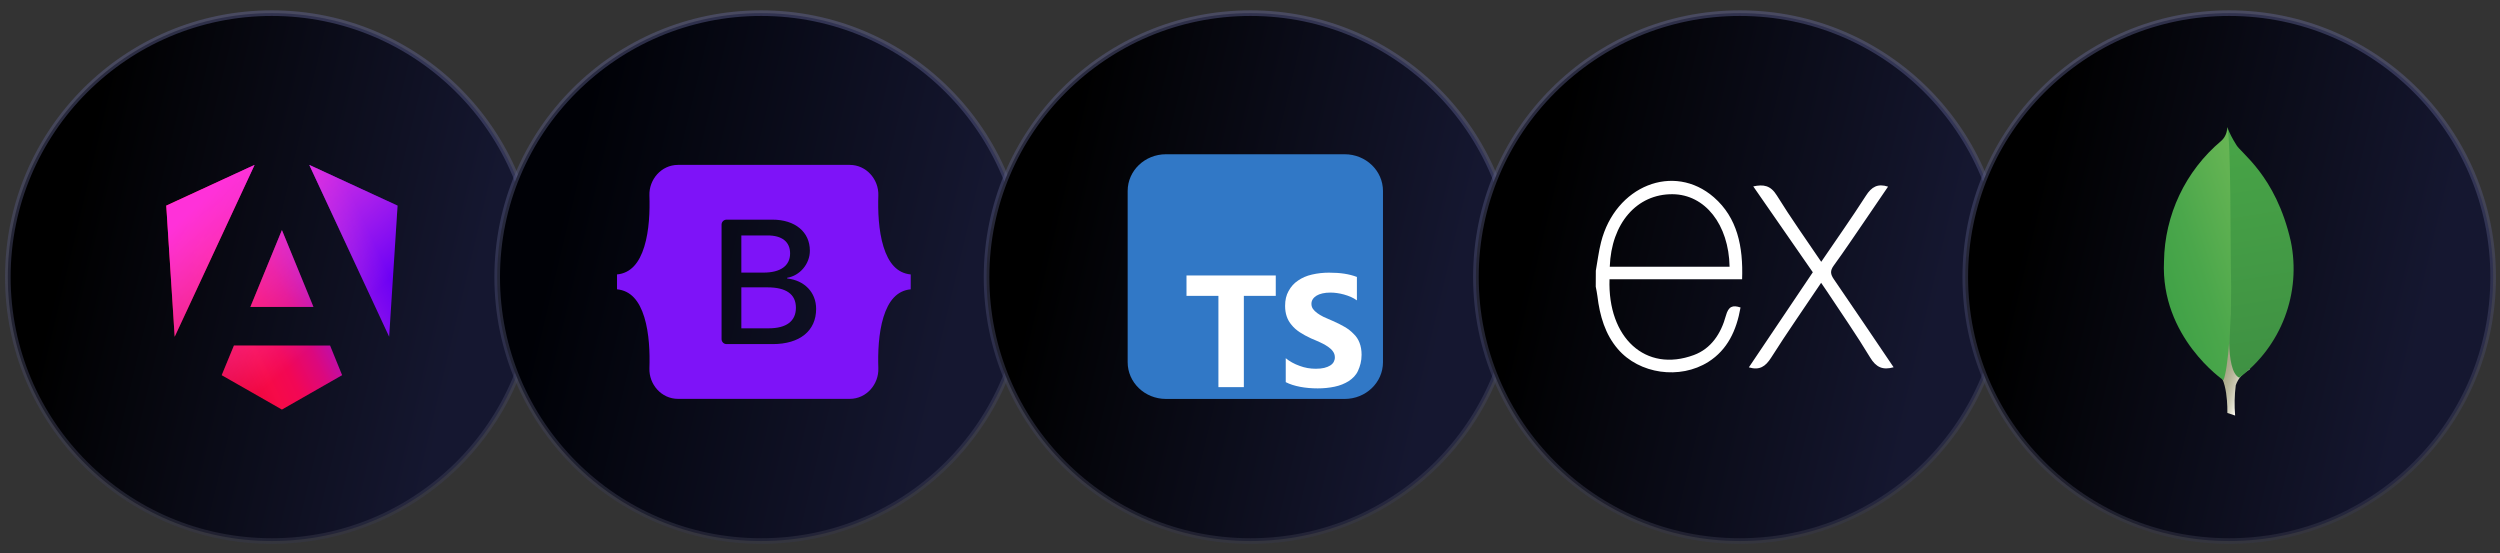 <svg width="235" height="52" viewBox="0 0 235 52" fill="none" xmlns="http://www.w3.org/2000/svg">
<rect x="0" y="0" width="235" height="52" fill="#333333" stroke="none"/>
<circle cx="25.547" cy="26.047" r="24.811" fill="url(#paint0_linear_90_166)" stroke="url(#paint1_linear_90_166)" stroke-width="0.527"/>
<g clip-path="url(#clip0_90_166)">
<path d="M37.371 19.327L36.581 31.654L29.07 15.5L37.371 19.327ZM32.16 35.266L26.5 38.5L20.84 35.266L21.99 32.48H31.028L32.16 35.266ZM26.5 21.627L29.465 28.851H23.535L26.5 21.627ZM16.419 31.654L15.629 19.327L23.93 15.5L16.419 31.654Z" fill="url(#paint2_linear_90_166)"/>
<path d="M37.371 19.327L36.581 31.654L29.07 15.5L37.371 19.327ZM32.16 35.266L26.5 38.5L20.84 35.266L21.99 32.48H31.028L32.16 35.266ZM26.5 21.627L29.465 28.851H23.535L26.5 21.627ZM16.419 31.654L15.629 19.327L23.93 15.5L16.419 31.654Z" fill="url(#paint3_linear_90_166)"/>
</g>
<circle cx="71.547" cy="26.047" r="24.811" fill="url(#paint4_linear_90_166)" stroke="url(#paint5_linear_90_166)" stroke-width="0.527"/>
<g clip-path="url(#clip1_90_166)">
<path d="M63.734 15.5C62.159 15.5 60.993 16.879 61.045 18.374C61.096 19.811 61.031 21.671 60.562 23.188C60.092 24.71 59.298 25.674 58 25.798V27.195C59.298 27.319 60.092 28.283 60.562 29.804C61.031 31.322 61.096 33.182 61.045 34.619C60.993 36.114 62.159 37.493 63.734 37.493H79.876C81.451 37.493 82.616 36.114 82.564 34.619C82.514 33.182 82.579 31.322 83.047 29.804C83.518 28.283 84.31 27.319 85.608 27.195V25.798C84.31 25.674 83.518 24.71 83.048 23.188C82.579 21.671 82.514 19.811 82.564 18.374C82.616 16.879 81.451 15.5 79.876 15.5H63.734H63.734ZM76.717 29.038C76.717 31.097 75.182 32.345 72.633 32.345H68.294C68.17 32.345 68.051 32.296 67.964 32.208C67.876 32.121 67.827 32.002 67.827 31.878V21.115C67.827 20.991 67.876 20.872 67.964 20.784C68.052 20.697 68.171 20.647 68.295 20.647H72.608C74.733 20.647 76.128 21.798 76.128 23.566C76.128 24.806 75.19 25.917 73.994 26.111V26.176C75.622 26.355 76.717 27.481 76.717 29.038ZM72.16 22.131H69.686V25.625H71.77C73.38 25.625 74.269 24.976 74.269 23.817C74.269 22.73 73.505 22.131 72.16 22.131ZM69.686 27.011V30.862H72.251C73.928 30.862 74.816 30.189 74.816 28.924C74.816 27.659 73.903 27.011 72.143 27.011H69.686V27.011Z" fill="#7E13F8"/>
</g>
<circle cx="117.547" cy="26.047" r="24.811" fill="url(#paint6_linear_90_166)" stroke="url(#paint7_linear_90_166)" stroke-width="0.527"/>
<g clip-path="url(#clip2_90_166)">
<path d="M126.4 14.5H109.6C107.612 14.5 106 16.045 106 17.95V34.05C106 35.955 107.612 37.5 109.6 37.5H126.4C128.388 37.5 130 35.955 130 34.05V17.95C130 16.045 128.388 14.5 126.4 14.5Z" fill="#3178C6"/>
<path d="M116.922 27.813H119.922V25.891H111.531V27.813H114.531V36.391H116.922V27.813ZM120.86 35.922C121.239 36.119 121.703 36.264 122.219 36.363C122.735 36.461 123.297 36.508 123.86 36.508C124.422 36.508 124.938 36.456 125.453 36.349C125.969 36.241 126.391 36.063 126.766 35.833C127.146 35.584 127.469 35.27 127.656 34.849C127.844 34.427 127.989 33.958 127.989 33.349C127.989 32.922 127.924 32.552 127.797 32.224C127.671 31.895 127.488 31.614 127.235 31.38C126.996 31.131 126.719 30.911 126.391 30.724C126.063 30.536 125.688 30.339 125.266 30.161C124.956 30.035 124.703 29.913 124.422 29.791C124.178 29.669 123.967 29.547 123.813 29.425C123.639 29.299 123.508 29.167 123.414 29.031C123.321 28.891 123.274 28.736 123.274 28.563C123.274 28.403 123.315 28.258 123.4 28.127C123.485 27.995 123.602 27.888 123.752 27.794C123.902 27.7 124.089 27.63 124.314 27.578C124.535 27.527 124.778 27.503 125.064 27.503C125.261 27.503 125.467 27.518 125.674 27.547C125.889 27.577 126.11 27.622 126.33 27.683C126.55 27.744 126.766 27.819 126.986 27.913C127.192 28.007 127.385 28.114 127.549 28.236V26.033C127.192 25.897 126.799 25.794 126.377 25.729C125.955 25.663 125.486 25.63 124.924 25.63C124.361 25.63 123.846 25.691 123.33 25.808C122.814 25.925 122.392 26.113 122.017 26.371C121.638 26.624 121.361 26.933 121.127 27.355C120.906 27.749 120.799 28.199 120.799 28.761C120.799 29.465 121 30.074 121.408 30.543C121.811 31.058 122.439 31.433 123.236 31.808C123.56 31.939 123.846 32.071 124.127 32.197C124.408 32.324 124.642 32.455 124.83 32.591C125.031 32.727 125.191 32.877 125.299 33.036C125.416 33.196 125.477 33.383 125.477 33.599C125.477 33.749 125.44 33.889 125.369 34.021C125.298 34.152 125.186 34.264 125.036 34.358C124.886 34.452 124.703 34.527 124.474 34.583C124.253 34.635 124.005 34.663 123.677 34.663C123.161 34.663 122.646 34.574 122.177 34.396C121.661 34.218 121.192 33.95 120.86 33.672V35.922Z" fill="white"/>
</g>
<circle cx="163.547" cy="26.047" r="24.811" fill="url(#paint8_linear_90_166)" stroke="url(#paint9_linear_90_166)" stroke-width="0.527"/>
<path d="M178 34.523C176.982 34.81 176.352 34.535 175.787 33.595C174.518 31.49 173.118 29.482 171.767 27.436C171.592 27.171 171.412 26.912 171.186 26.583C169.587 28.972 167.99 31.248 166.491 33.615C165.955 34.461 165.393 34.83 164.392 34.531L170.404 25.593L164.807 17.522C165.77 17.314 166.436 17.42 167.025 18.375C168.327 20.483 169.763 22.489 171.195 24.611C172.635 22.496 174.054 20.488 175.394 18.4C175.932 17.554 176.51 17.232 177.477 17.544C176.745 18.62 176.028 19.679 175.307 20.73C174.333 22.147 173.377 23.582 172.367 24.97C172.008 25.465 172.066 25.786 172.387 26.254C174.255 28.972 176.099 31.718 178 34.523ZM150.007 25.445C150.168 24.552 150.275 23.642 150.498 22.766C151.838 17.465 157.332 15.261 161.107 18.546C163.318 20.473 163.867 23.189 163.758 26.251H151.295C151.108 31.745 154.679 35.062 159.231 33.37C160.827 32.777 161.768 31.391 162.239 29.66C162.478 28.792 162.873 28.656 163.61 28.903C163.233 31.07 162.377 32.88 160.591 34.014C157.911 35.71 154.085 35.161 152.073 32.804C150.884 31.419 150.38 29.695 150.156 27.832C150.123 27.535 150.054 27.243 150 26.949C150.004 26.447 150.007 25.946 150.007 25.445ZM151.318 25.076H162.581C162.507 21.104 160.274 18.281 157.221 18.256C153.87 18.227 151.463 20.982 151.318 25.076Z" fill="white"/>
<circle cx="209.547" cy="26.047" r="24.811" fill="url(#paint10_linear_90_166)" stroke="url(#paint11_linear_90_166)" stroke-width="0.527"/>
<path d="M210.101 39.062L209.373 38.821C209.373 38.821 209.47 35.14 208.138 34.881C207.266 33.866 208.267 -8.462 211.454 34.737C210.849 35.043 210.385 35.572 210.163 36.212C210.042 37.158 210.021 38.113 210.101 39.062Z" fill="url(#paint12_linear_90_166)"/>
<path d="M210.494 35.506C212.431 34.048 213.915 32.07 214.772 29.802C215.63 27.534 215.826 25.07 215.338 22.695C213.914 16.412 210.541 14.347 210.178 13.558C209.866 13.067 209.598 12.548 209.379 12.008L209.647 29.513C209.647 29.513 209.091 34.862 210.494 35.506Z" fill="url(#paint13_linear_90_166)"/>
<path d="M209.003 35.739C209.003 35.739 203.073 31.7 203.416 24.555C203.448 22.402 203.942 20.28 204.864 18.333C205.787 16.386 207.116 14.66 208.763 13.271C208.955 13.108 209.108 12.903 209.209 12.672C209.311 12.441 209.36 12.19 209.351 11.938C209.72 12.732 209.66 23.798 209.699 25.092C209.849 30.127 209.419 34.788 209.003 35.739Z" fill="url(#paint14_linear_90_166)"/>
<defs>
<linearGradient id="paint0_linear_90_166" x1="11.125" y1="1.5" x2="48.491" y2="10.4" gradientUnits="userSpaceOnUse">
<stop/>
<stop offset="1" stop-color="#151730"/>
</linearGradient>
<linearGradient id="paint1_linear_90_166" x1="25.547" y1="1.5" x2="25.547" y2="50.595" gradientUnits="userSpaceOnUse">
<stop stop-color="#66699C" stop-opacity="0.43"/>
<stop offset="1" stop-color="#363749" stop-opacity="0.49"/>
</linearGradient>
<linearGradient id="paint2_linear_90_166" x1="17.642" y1="30.545" x2="34.943" y2="22.324" gradientUnits="userSpaceOnUse">
<stop stop-color="#E40035"/>
<stop offset="0.24" stop-color="#F60A48"/>
<stop offset="0.352" stop-color="#F20755"/>
<stop offset="0.494" stop-color="#DC087D"/>
<stop offset="0.745" stop-color="#9717E7"/>
<stop offset="1" stop-color="#6C00F5"/>
</linearGradient>
<linearGradient id="paint3_linear_90_166" x1="20.163" y1="17.823" x2="31.485" y2="30.738" gradientUnits="userSpaceOnUse">
<stop stop-color="#FF31D9"/>
<stop offset="1" stop-color="#FF5BE1" stop-opacity="0"/>
</linearGradient>
<linearGradient id="paint4_linear_90_166" x1="57.125" y1="1.5" x2="94.491" y2="10.4" gradientUnits="userSpaceOnUse">
<stop stop-color="#000106"/>
<stop offset="1" stop-color="#151730"/>
</linearGradient>
<linearGradient id="paint5_linear_90_166" x1="71.547" y1="1.5" x2="71.547" y2="50.595" gradientUnits="userSpaceOnUse">
<stop stop-color="#66699C" stop-opacity="0.43"/>
<stop offset="1" stop-color="#363749" stop-opacity="0.49"/>
</linearGradient>
<linearGradient id="paint6_linear_90_166" x1="103.125" y1="1.5" x2="140.491" y2="10.4" gradientUnits="userSpaceOnUse">
<stop/>
<stop offset="1" stop-color="#151730"/>
</linearGradient>
<linearGradient id="paint7_linear_90_166" x1="117.547" y1="1.5" x2="117.547" y2="50.595" gradientUnits="userSpaceOnUse">
<stop stop-color="#66699C" stop-opacity="0.43"/>
<stop offset="1" stop-color="#363749" stop-opacity="0.49"/>
</linearGradient>
<linearGradient id="paint8_linear_90_166" x1="149.125" y1="1.5" x2="186.491" y2="10.4" gradientUnits="userSpaceOnUse">
<stop/>
<stop offset="1" stop-color="#151730"/>
</linearGradient>
<linearGradient id="paint9_linear_90_166" x1="163.547" y1="1.5" x2="163.547" y2="50.595" gradientUnits="userSpaceOnUse">
<stop stop-color="#66699C" stop-opacity="0.43"/>
<stop offset="1" stop-color="#363749" stop-opacity="0.49"/>
</linearGradient>
<linearGradient id="paint10_linear_90_166" x1="195.125" y1="1.5" x2="232.491" y2="10.4" gradientUnits="userSpaceOnUse">
<stop/>
<stop offset="1" stop-color="#151730"/>
</linearGradient>
<linearGradient id="paint11_linear_90_166" x1="209.547" y1="1.5" x2="209.547" y2="50.595" gradientUnits="userSpaceOnUse">
<stop stop-color="#66699C" stop-opacity="0.43"/>
<stop offset="1" stop-color="#363749" stop-opacity="0.49"/>
</linearGradient>
<linearGradient id="paint12_linear_90_166" x1="205.21" y1="25.744" x2="213.572" y2="28.582" gradientUnits="userSpaceOnUse">
<stop offset="0.231" stop-color="#999875"/>
<stop offset="0.563" stop-color="#9B9977"/>
<stop offset="0.683" stop-color="#A09F7E"/>
<stop offset="0.768" stop-color="#A9A889"/>
<stop offset="0.837" stop-color="#B7B69A"/>
<stop offset="0.896" stop-color="#C9C7B0"/>
<stop offset="0.948" stop-color="#DEDDCB"/>
<stop offset="0.994" stop-color="#F8F6EB"/>
<stop offset="1" stop-color="#FBF9EF"/>
</linearGradient>
<linearGradient id="paint13_linear_90_166" x1="208.276" y1="11.883" x2="211.973" y2="34.968" gradientUnits="userSpaceOnUse">
<stop stop-color="#48A547"/>
<stop offset="1" stop-color="#3F9143"/>
</linearGradient>
<linearGradient id="paint14_linear_90_166" x1="202.906" y1="25.263" x2="212.827" y2="21.94" gradientUnits="userSpaceOnUse">
<stop stop-color="#41A247"/>
<stop offset="0.352" stop-color="#4BA74B"/>
<stop offset="0.956" stop-color="#67B554"/>
<stop offset="1" stop-color="#69B655"/>
</linearGradient>
<clipPath id="clip0_90_166">
<rect width="23" height="23" fill="white" transform="translate(15 15.5)"/>
</clipPath>
<clipPath id="clip1_90_166">
<rect width="27.608" height="22" fill="white" transform="translate(58 15.5)"/>
</clipPath>
<clipPath id="clip2_90_166">
<rect width="24" height="24" fill="white" transform="translate(106 14.5)"/>
</clipPath>
</defs>
</svg>
